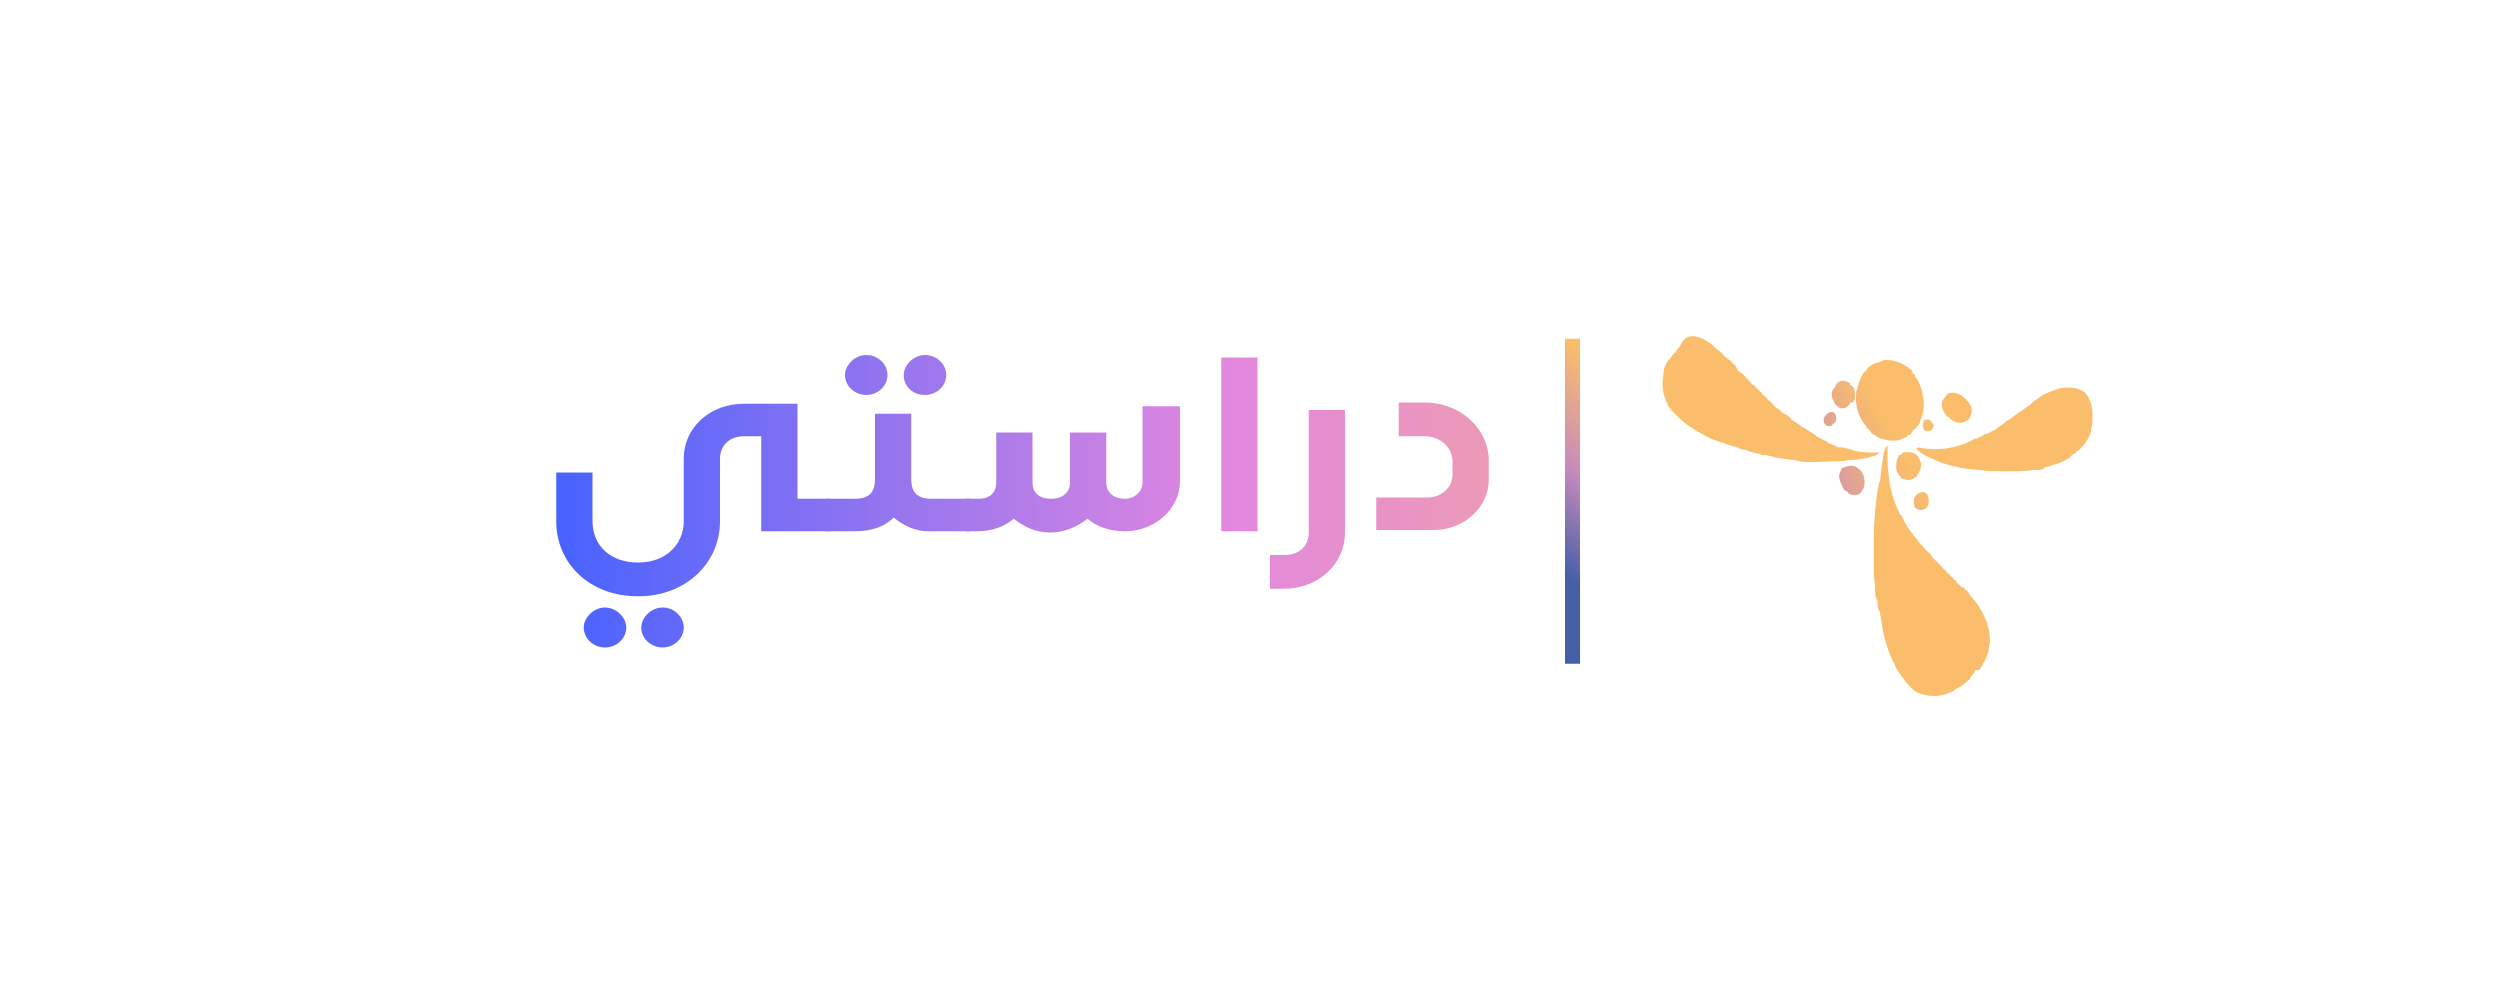 <?xml version="1.0" encoding="utf-8"?>
<!-- Generator: Adobe Illustrator 25.0.0, SVG Export Plug-In . SVG Version: 6.00 Build 0)  -->
<svg version="1.1" id="Layer_1" xmlns="http://www.w3.org/2000/svg" xmlns:xlink="http://www.w3.org/1999/xlink" x="0px" y="0px"
	 viewBox="0 0 200 80" style="enable-background:new 0 0 200 80;" xml:space="preserve">
<style type="text/css">
	.st0{fill:url(#SVGID_1_);}
	.st1{fill:url(#SVGID_2_);}
	.st2{fill:url(#SVGID_3_);}
	.st3{fill:url(#SVGID_4_);}
	.st4{fill:url(#SVGID_5_);}
	.st5{fill:url(#SVGID_6_);}
	.st6{fill:url(#SVGID_7_);}
	.st7{fill:url(#SVGID_8_);}
	.st8{fill:url(#SVGID_9_);}
	.st9{fill:url(#SVGID_10_);}
	.st10{fill:url(#SVGID_11_);}
	.st11{fill:url(#SVGID_12_);}
	.st12{fill:url(#SVGID_13_);}
</style>
<linearGradient id="SVGID_1_" gradientUnits="userSpaceOnUse" x1="357.035" y1="-98.313" x2="364.565" y2="-111.37" gradientTransform="matrix(1 0 0 -1 -246 -124)">
	<stop  offset="0" style="stop-color:#455EA8"/>
	<stop  offset="0.469" style="stop-color:#C78ABC"/>
	<stop  offset="1" style="stop-color:#FABD6B"/>
</linearGradient>
<path class="st0" d="M151,35.6C151,35.6,151.1,35.6,151,35.6C151.1,35.6,151.1,35.6,151,35.6c0,0.3,0,0.4,0,0.6c0,0.1,0,0.1,0,0.2
	c0,0.5,0,1,0.1,1.6c0,0.1,0,0.1,0,0.1c0.1,1,0.4,2.1,0.9,3c0,0.1,0,0.1,0.1,0.1c0.3,0.7,0.7,1.3,1.2,1.9l0.1,0.1
	c0.1,0.2,0.3,0.4,0.4,0.5c0.1,0.1,0.1,0.1,0.1,0.1c0.1,0.2,0.3,0.3,0.4,0.4c0.1,0.1,0.1,0.1,0.1,0.1c0.1,0.1,0.2,0.3,0.3,0.4
	l0.1,0.1c0.1,0.1,0.1,0.1,0.1,0.1c0.1,0.1,0.1,0.1,0.2,0.2c0.1,0.1,0.1,0.1,0.1,0.1l0.1,0.1c0.1,0.1,0.2,0.3,0.3,0.3
	c0.1,0.1,0.1,0.2,0.3,0.3c0.1,0.1,0.1,0.2,0.3,0.3c0,0,0,0,0.1,0.1v0.1h0.1c0.1,0.1,0.1,0.1,0.1,0.1v0.1h0.1v0.1h0.1v0.1h0.1v0.1
	c0,0,0,0,0.1,0c0.1,0.1,0.1,0.1,0.1,0.1h0.1c0.1,0.1,0.1,0.1,0.1,0.1v0.1h0.1c0.1,0.1,0.1,0.1,0.1,0.1c0.1,0.1,0.1,0.2,0.2,0.3
	c0.9,1,1.6,2.3,1.6,3.7c0,0.3-0.1,0.4-0.1,0.6v0.1c-0.1,0.4-0.2,0.7-0.4,1c-0.1,0.1-0.1,0.1-0.1,0.2c-0.1,0.1-0.1,0.3-0.3,0.4H158
	c0,0,0,0,0,0.1c-0.1,0.1-0.1,0.2-0.2,0.3l-0.1,0.1c-0.1,0.1-0.1,0.1-0.1,0.2c0,0,0,0.1-0.1,0.1c-0.3,0.3-0.6,0.5-1,0.7
	c0,0-0.1,0-0.1,0.1c-0.7,0.4-1.5,0.6-2.4,0.4H154c-0.6-0.1-1-0.4-1.4-0.9l-0.1-0.1c-0.3-0.4-0.6-0.8-0.9-1.3c0,0,0,0,0-0.1
	c-0.5-0.9-0.8-1.9-1-2.9v-0.1c-0.1-0.4-0.1-0.8-0.2-1.1c0-0.1,0-0.2-0.1-0.3c-0.1-0.2-0.1-0.4-0.1-0.6c0-0.1,0-0.2-0.1-0.3
	c-0.1-0.3-0.1-0.7-0.1-1c0,0,0,0,0-0.1c-0.1-0.5-0.1-1.1-0.1-1.6v-0.1c0-0.4,0-0.8,0-1.3c0-0.1,0-0.1,0-0.2c0-0.8,0-1.7,0.1-2.5
	v-0.1c0.1-0.8,0.1-1.5,0.3-2.2c0-0.1,0-0.2,0.1-0.3C150.7,36,150.7,36,151,35.6z"/>
<linearGradient id="SVGID_2_" gradientUnits="userSpaceOnUse" x1="353.129" y1="-97.352" x2="360.945" y2="-110.904" gradientTransform="matrix(1 0 0 -1 -246 -124)">
	<stop  offset="0" style="stop-color:#455EA8"/>
	<stop  offset="0.469" style="stop-color:#C78ABC"/>
	<stop  offset="1" style="stop-color:#FABD6B"/>
</linearGradient>
<path class="st1" d="M137,27.6c0.1,0.1,0.1,0.1,0.1,0.1s0.1,0.1,0.1,0.1c0.2,0.2,0.4,0.3,0.6,0.5c0.1,0.1,0.1,0.1,0.1,0.1v0.1
	c0,0,0,0,0.1,0c0.1,0.1,0.1,0.1,0.1,0.1c0.1,0.1,0.1,0.1,0.2,0.1v0.1c0,0,0,0,0.1,0c0.1,0.1,0.1,0.1,0.1,0.1c0,0,0,0.1,0.1,0.1
	c0,0,0,0.1,0.1,0.1c0,0,0,0.1,0.1,0.1c0.1,0.1,0.1,0.1,0.1,0.2c0.1,0.1,0.1,0.1,0.1,0.2c0,0.1,0.1,0.1,0.1,0.1
	c0.1,0.1,0.1,0.1,0.2,0.1v0.1h0.1c0.1,0.1,0.1,0.1,0.1,0.1c0.1,0.1,0.1,0.1,0.2,0.2v0.1h0.1c0.1,0.1,0.1,0.1,0.1,0.1v0.1h0.1v0.1
	h0.1v0.1h0.1v0.1c0,0,0,0,0.1,0c0.1,0.1,0.1,0.1,0.2,0.2c0.1,0.1,0.1,0.1,0.1,0.1l0.1,0.1c0.1,0.1,0.1,0.1,0.1,0.1l0.1,0.1
	c0.1,0.1,0.1,0.1,0.1,0.1v0.1h0.1v0.1c0,0,0,0,0.1,0c0.1,0.1,0.1,0.1,0.1,0.1c0.1,0.1,0.1,0.2,0.3,0.3c0.1,0.1,0.1,0.1,0.2,0.2
	c0.2,0.2,0.3,0.4,0.6,0.5c0,0,0,0,0.1,0.1v0.1c0,0,0,0,0.1,0c0.1,0.1,0.1,0.1,0.2,0.1c0.1,0.1,0.3,0.2,0.4,0.3c0,0,0,0,0.1,0.1v0.1
	h0.1c0.1,0.1,0.1,0.1,0.3,0.2c0.1,0.1,0.3,0.2,0.4,0.3c0.1,0.1,0.1,0.1,0.2,0.1c0.3,0.2,0.6,0.4,0.9,0.6c0.1,0,0.1,0.1,0.1,0.1
	c0.3,0.1,0.5,0.3,0.8,0.4c0.1,0,0.1,0,0.1,0.1c0.1,0.1,0.3,0.1,0.5,0.2c0.1,0,0.1,0.1,0.2,0.1c0.1,0.1,0.3,0.1,0.5,0.1h0.1
	c0.3,0.1,0.7,0.2,1,0.3c0.1,0,0.1,0,0.1,0c0.4,0.1,0.9,0.1,1.4,0.1c0.1,0,0.1,0,0.1,0c0.1,0,0.3,0,0.3,0c-0.1,0.1-0.1,0.1-0.1,0.1
	c-0.1,0-0.1,0-0.1,0.1h-0.1c-0.1,0-0.1,0.1-0.2,0.1c0,0,0,0-0.1,0c-0.6,0.2-1.2,0.3-1.8,0.3h-0.1c-0.3,0.1-0.8,0.1-1.1,0.1h-0.1
	c-2.4,0.1-2.4,0.1-3.1-0.1c-0.1,0-0.1,0-0.1,0c-0.6-0.1-1.2-0.1-1.8-0.3h-0.1c-0.2-0.1-0.3-0.1-0.6-0.1c-0.1,0-0.2-0.1-0.3-0.1
	c-0.5-0.1-1-0.3-1.5-0.4c-0.1,0-0.1-0.1-0.2-0.1c-0.3-0.1-0.7-0.2-1-0.3c-0.1-0.1-0.2-0.1-0.3-0.1c-0.3-0.1-0.5-0.2-0.8-0.3
	c-0.1,0-0.1-0.1-0.2-0.1c-0.8-0.4-1.7-0.9-2.4-1.6l-0.1-0.1c-0.3-0.3-0.6-0.6-0.8-0.9c0,0,0,0,0-0.1c-0.4-0.7-0.5-1.6-0.3-2.5v-0.1
	v-0.1c0.1-0.3,0.2-0.6,0.4-0.8l0.1-0.1c0.1-0.1,0.1-0.2,0.2-0.3l0.1-0.1c0,0,0-0.1,0.1-0.1h0.1v-0.1c0-0.1,0-0.1,0.1-0.1
	c0-0.1,0-0.1,0-0.1c0.1-0.1,0.1-0.1,0.1-0.1c0,0,0,0,0.1-0.1C134.9,26.4,136.1,26.9,137,27.6z"/>
<linearGradient id="SVGID_3_" gradientUnits="userSpaceOnUse" x1="365.127" y1="-86.725" x2="373.275" y2="-100.854" gradientTransform="matrix(1 0 0 -1 -246 -124)">
	<stop  offset="0" style="stop-color:#455EA8"/>
	<stop  offset="0.469" style="stop-color:#C78ABC"/>
	<stop  offset="1" style="stop-color:#FABD6B"/>
</linearGradient>
<path class="st2" d="M165.4,31c0.5,0,1,0.1,1.4,0.4c0.1,0.1,0.2,0.3,0.3,0.4c0,0,0,0,0,0.1c0.1,0.1,0.1,0.3,0.2,0.4c0,0,0,0,0,0.1
	c0.1,0.3,0.1,0.6,0.1,0.9v0.1c0,0.3,0,0.6-0.1,0.9c0,0.1,0,0.1,0,0.1c-0.1,0.6-0.6,1.3-1.1,1.7h-0.1v0.1c-0.1,0.1-0.1,0.1-0.2,0.1
	c0,0-0.1,0-0.1,0.1c-0.1,0-0.1,0.1-0.1,0.1c-0.1,0-0.1,0.1-0.1,0.1c-0.6,0.4-1.3,0.6-2,0.8c-0.1,0-0.1,0-0.1,0.1
	c-0.2,0.1-0.4,0.1-0.7,0.1c-0.1,0-0.1,0-0.1,0c-0.7,0.1-1.5,0.1-2.2,0.1c-0.1,0-0.1,0-0.2,0c-0.6,0-1.3,0-1.9-0.1h-0.1
	c-1.2-0.1-2.4-0.3-3.5-0.8c-0.1,0-0.1-0.1-0.2-0.1c-0.5-0.2-0.9-0.4-1.3-0.8c0.1-0.1,0.1-0.1,0.1-0.1h0.1c1.4,0.3,3,0.1,4.3-0.6
	c0.1-0.1,0.1-0.1,0.3-0.1c0.2-0.1,0.4-0.2,0.6-0.3c0.1-0.1,0.2-0.1,0.3-0.1c0.2-0.1,0.3-0.2,0.6-0.3c0,0,0.1,0,0.1-0.1
	c0.3-0.2,0.6-0.4,0.8-0.6c0.1-0.1,0.1-0.1,0.2-0.1c0.1-0.1,0.3-0.2,0.4-0.3c0.2-0.1,0.3-0.3,0.6-0.4l0.1-0.1
	c0.3-0.2,0.6-0.4,0.8-0.6c0.1-0.1,0.1-0.1,0.1-0.1c0.2-0.1,0.4-0.3,0.6-0.4l0.1-0.1C164.1,31.3,164.7,31,165.4,31z"/>
<linearGradient id="SVGID_4_" gradientUnits="userSpaceOnUse" x1="382.656" y1="-163.185" x2="396.058" y2="-156.448" gradientTransform="matrix(1 0 0 -1 -246 -124)">
	<stop  offset="0" style="stop-color:#455EA8"/>
	<stop  offset="0.405" style="stop-color:#C78ABC"/>
	<stop  offset="1" style="stop-color:#FABD6B"/>
</linearGradient>
<path class="st3" d="M150.9,28.8c0.8,0,1.4,0.3,2,0.8c0.1,0.1,0.1,0.1,0.1,0.3h0.1c0.1,0.1,0.1,0.1,0.1,0.2c0,0,0,0.1,0.1,0.1
	c0.4,0.7,0.6,1.4,0.6,2.2c0,0.1,0,0.1,0,0.1c0,0.4-0.1,0.8-0.3,1.2v0.1c-0.1,0.2-0.2,0.3-0.3,0.4c0,0,0,0.1-0.1,0.1c0,0,0,0-0.1,0.1
	H153v0.1H153v0.1h-0.1v0.1c-0.1,0.1-0.1,0.1-0.2,0.1c0,0-0.1,0-0.1,0.1c-0.6,0.4-1.1,0.4-1.7,0.3c-0.1,0-0.2-0.1-0.3-0.1
	c0,0,0,0-0.1,0c-0.3-0.1-0.5-0.3-0.7-0.4c0,0-0.1,0-0.1-0.1c0,0,0,0-0.1-0.1v-0.1h-0.1v-0.1h-0.1c-0.1-0.1-0.1-0.1-0.1-0.2
	c0,0,0-0.1-0.1-0.1c-0.6-0.8-0.8-1.6-0.7-2.6c0-0.1,0-0.2,0.1-0.3c0-0.1,0-0.1,0-0.1c0.1-0.4,0.3-1,0.6-1.3h0.1v-0.1
	c0.2-0.3,0.7-0.6,1-0.6C150.7,28.8,150.7,28.8,150.9,28.8z"/>
<linearGradient id="SVGID_5_" gradientUnits="userSpaceOnUse" x1="383.935" y1="-165.948" x2="397.501" y2="-159.13" gradientTransform="matrix(1 0 0 -1 -246 -124)">
	<stop  offset="0" style="stop-color:#455EA8"/>
	<stop  offset="0.405" style="stop-color:#C78ABC"/>
	<stop  offset="1" style="stop-color:#FABD6B"/>
</linearGradient>
<path class="st4" d="M157,31.7c0.3,0.3,0.6,0.5,0.7,0.9c0.1,0.3,0,0.6-0.1,0.8c-0.1,0.2-0.3,0.3-0.6,0.4c-0.4,0.1-0.7-0.1-1-0.3
	v-0.1h-0.1c-0.2-0.1-0.4-0.4-0.5-0.7c-0.1-0.3-0.1-0.6,0.1-0.8c0.1-0.1,0.1-0.1,0.1-0.2h0.1v-0.1C156,31.3,156.6,31.4,157,31.7z"/>
<linearGradient id="SVGID_6_" gradientUnits="userSpaceOnUse" x1="384.864" y1="-167.155" x2="398.226" y2="-160.439" gradientTransform="matrix(1 0 0 -1 -246 -124)">
	<stop  offset="0" style="stop-color:#455EA8"/>
	<stop  offset="0.405" style="stop-color:#C78ABC"/>
	<stop  offset="1" style="stop-color:#FABD6B"/>
</linearGradient>
<path class="st5" d="M148.4,37.3c0.3,0.2,0.6,0.4,0.7,0.8c0.1,0.4,0.1,0.8-0.1,1.1c-0.1,0.2-0.3,0.4-0.5,0.4c-0.3,0-0.5,0-0.7-0.2
	v-0.1c0,0,0,0-0.1,0c-0.3-0.1-0.3-0.5-0.5-0.8c-0.1-0.3-0.1-0.6,0.1-0.9v-0.1C147.6,37.3,148.1,37.2,148.4,37.3z"/>
<linearGradient id="SVGID_7_" gradientUnits="userSpaceOnUse" x1="385.332" y1="-168.045" x2="398.748" y2="-161.302" gradientTransform="matrix(1 0 0 -1 -246 -124)">
	<stop  offset="0" style="stop-color:#455EA8"/>
	<stop  offset="0.405" style="stop-color:#C78ABC"/>
	<stop  offset="1" style="stop-color:#FABD6B"/>
</linearGradient>
<path class="st6" d="M153.2,36.3c0.3,0.2,0.4,0.5,0.5,0.8c0,0.3-0.1,0.6-0.3,0.9c-0.1,0.2-0.3,0.3-0.6,0.4c-0.2,0-0.3,0-0.6-0.1
	c-0.1,0-0.1,0-0.1-0.1c-0.2-0.2-0.4-0.4-0.4-0.8c0-0.3,0-0.6,0.2-0.9c0-0.1,0-0.1,0.1-0.1h0.1v-0.1h0.1v-0.1
	C152.5,36.2,152.9,36.1,153.2,36.3z"/>
<linearGradient id="SVGID_8_" gradientUnits="userSpaceOnUse" x1="381.649" y1="-161.436" x2="395.064" y2="-154.693" gradientTransform="matrix(1 0 0 -1 -246 -124)">
	<stop  offset="0" style="stop-color:#455EA8"/>
	<stop  offset="0.405" style="stop-color:#C78ABC"/>
	<stop  offset="1" style="stop-color:#FABD6B"/>
</linearGradient>
<path class="st7" d="M147.9,30.6c0.1,0.1,0.1,0.1,0.1,0.1v0.1h0.1c0,0.1,0.1,0.1,0.1,0.1s0,0.1,0.1,0.1c0.1,0.3,0.1,0.6,0.1,0.9
	c-0.1,0.1-0.1,0.3-0.2,0.3H148v0.1c-0.1,0.1-0.2,0.2-0.3,0.3c-0.3,0.1-0.5,0.1-0.7-0.1c-0.2-0.1-0.3-0.4-0.4-0.6
	c-0.1-0.3-0.1-0.6,0.1-0.8c0,0,0-0.1,0.1-0.1C146.9,30.5,147.4,30.3,147.9,30.6z"/>
<linearGradient id="SVGID_9_" gradientUnits="userSpaceOnUse" x1="386.802" y1="-170.589" x2="400.175" y2="-163.867" gradientTransform="matrix(1 0 0 -1 -246 -124)">
	<stop  offset="0" style="stop-color:#455EA8"/>
	<stop  offset="0.405" style="stop-color:#C78ABC"/>
	<stop  offset="1" style="stop-color:#FABD6B"/>
</linearGradient>
<path class="st8" d="M154,39.4c0.1,0.1,0.1,0.1,0.1,0.1c0.1,0.1,0.1,0.1,0.1,0.1c0.1,0.2,0.1,0.3,0.1,0.6c0,0.2-0.1,0.4-0.3,0.5
	c-0.1,0.1-0.2,0.1-0.3,0.1h-0.1c-0.1,0-0.3-0.1-0.4-0.2c-0.1-0.2-0.1-0.4-0.1-0.7c0.1-0.2,0.2-0.3,0.3-0.4
	C153.6,39.4,153.8,39.3,154,39.4z"/>
<linearGradient id="SVGID_10_" gradientUnits="userSpaceOnUse" x1="382.627" y1="-162.415" x2="396.055" y2="-155.665" gradientTransform="matrix(1 0 0 -1 -246 -124)">
	<stop  offset="0" style="stop-color:#455EA8"/>
	<stop  offset="0.405" style="stop-color:#C78ABC"/>
	<stop  offset="1" style="stop-color:#FABD6B"/>
</linearGradient>
<path class="st9" d="M146.7,33c0.1,0.1,0.2,0.2,0.2,0.4s0,0.3-0.1,0.4c0,0,0,0-0.1,0.1h-0.1v0.1c-0.1,0.1-0.3,0.1-0.4,0.1
	c-0.1-0.1-0.2-0.1-0.3-0.3v-0.1c0-0.2,0-0.3,0.1-0.4C146.2,33,146.5,32.9,146.7,33z"/>
<linearGradient id="SVGID_11_" gradientUnits="userSpaceOnUse" x1="384.117" y1="-166.1" x2="397.636" y2="-159.305" gradientTransform="matrix(1 0 0 -1 -246 -124)">
	<stop  offset="0" style="stop-color:#455EA8"/>
	<stop  offset="0.405" style="stop-color:#C78ABC"/>
	<stop  offset="1" style="stop-color:#FABD6B"/>
</linearGradient>
<path class="st10" d="M154.4,33.6c0.1,0.1,0.2,0.3,0.3,0.4c0,0.2-0.1,0.3-0.2,0.4c-0.1,0.1-0.2,0.1-0.3,0.1s-0.3-0.1-0.3-0.2
	c-0.1-0.2-0.1-0.4,0-0.6C153.9,33.6,154.1,33.5,154.4,33.6z"/>
<linearGradient id="SVGID_12_" gradientUnits="userSpaceOnUse" x1="368.663" y1="-168.012" x2="377.923" y2="-156.391" gradientTransform="matrix(1 0 0 -1 -246 -124)">
	<stop  offset="0" style="stop-color:#455EA8"/>
	<stop  offset="0.469" style="stop-color:#C78ABC"/>
	<stop  offset="1" style="stop-color:#FABD6B"/>
</linearGradient>
<rect x="125.2" y="27.1" class="st11" width="1.2" height="26"/>
<g class="st12">
<linearGradient id="SVGID_13_" x1="43.836" y1="13.03" x2="159.245" y2="13.03" gradientUnits="userSpaceOnUse">
<stop stop-color="#4562FF"/>
<stop offset="0.469" stop-color="#E287DF"/>
<stop offset="1" stop-color="#FFBE68"/>
</linearGradient>
	<path d="M66.4,39.8v2.7h-5.5v-7.6h-1.4c-1.1,0-1.9,0.7-1.9,1.8v5c0,3.4-2.8,6-6.5,6H51c-3.8,0-6.5-2.6-6.5-6v-3.9h2.9v3.9
		c0,2,1.5,3.3,3.6,3.3h0.1c2.1,0,3.6-1.4,3.6-3.3v-5c0-2.5,2.1-4.4,4.8-4.4h4.3v7.6H66.4z M50.1,50.2c0,0.9-0.8,1.6-1.7,1.6
		c-0.9,0-1.7-0.7-1.7-1.6c0-0.8,0.8-1.6,1.7-1.6C49.3,48.6,50.1,49.4,50.1,50.2z M54.7,50.2c0,0.9-0.8,1.6-1.7,1.6
		c-0.9,0-1.7-0.7-1.7-1.6c0-0.8,0.8-1.6,1.7-1.6C54,48.6,54.7,49.4,54.7,50.2z"/>
	<path d="M77.6,39.8v2.7h-3.4c-1,0-2-0.5-2.7-1.1c-0.7,0.7-1.7,1.1-3.1,1.1h-2.2l-1.3-0.4v-1.8l1.3-0.4h2.2c1.3,0,1.6-0.7,1.6-1.6
		v-2.5l0-2.7h2.9v4.1c0,0.2,0,0.4,0,0.6v0.5c0,0.9,0.3,1.6,1.6,1.6H77.6z M67.6,30c0-0.8,0.8-1.6,1.7-1.6c0.9,0,1.7,0.7,1.7,1.6
		c0,0.9-0.8,1.6-1.7,1.6C68.4,31.6,67.6,30.9,67.6,30z M72.3,30c0-0.8,0.8-1.6,1.7-1.6c0.9,0,1.7,0.7,1.7,1.6c0,0.9-0.8,1.6-1.7,1.6
		C73,31.6,72.3,30.9,72.3,30z"/>
	<path d="M94.4,32.4v6.1c0,2.2-2,4-4.4,4c-1.3,0-2.3-0.4-3-1c-0.9,0.7-1.9,1.1-3,1.1c-1.1,0-2-0.4-2.9-1.1c-0.7,0.6-1.7,1-2.9,1
		h-0.9l-1.3-0.4v-1.8l1.3-0.4h1c0.9,0,1.4-0.5,1.4-1.3v-4h2.9v4c0,0.8,0.5,1.3,1.5,1.3c0.9,0,1.5-0.5,1.5-1.3v-4h2.9v4
		c0,0.8,0.6,1.3,1.5,1.3c0.8,0,1.4-0.6,1.4-1.3v-6.1H94.4z"/>
	<path d="M97.7,42.5V28.6h2.9v13.9H97.7z"/>
	<path d="M101.7,44.4h1.1c1.1,0,1.9-0.7,1.9-1.8v-9.8h2.9v9.8c0,2.5-2.1,4.5-4.9,4.5h-1.1V44.4z"/>
	<path d="M110.1,39.8h4.1c1.1,0,2-0.8,2-1.8v-1.1c0-1.1-1-2-2.2-2h-2.1v-2.7h2.1c2.8,0,5.1,2.1,5.1,4.6v1.6c0,2.2-2,4-4.4,4h-4.6
		V39.8z"/>
</g>
</svg>
